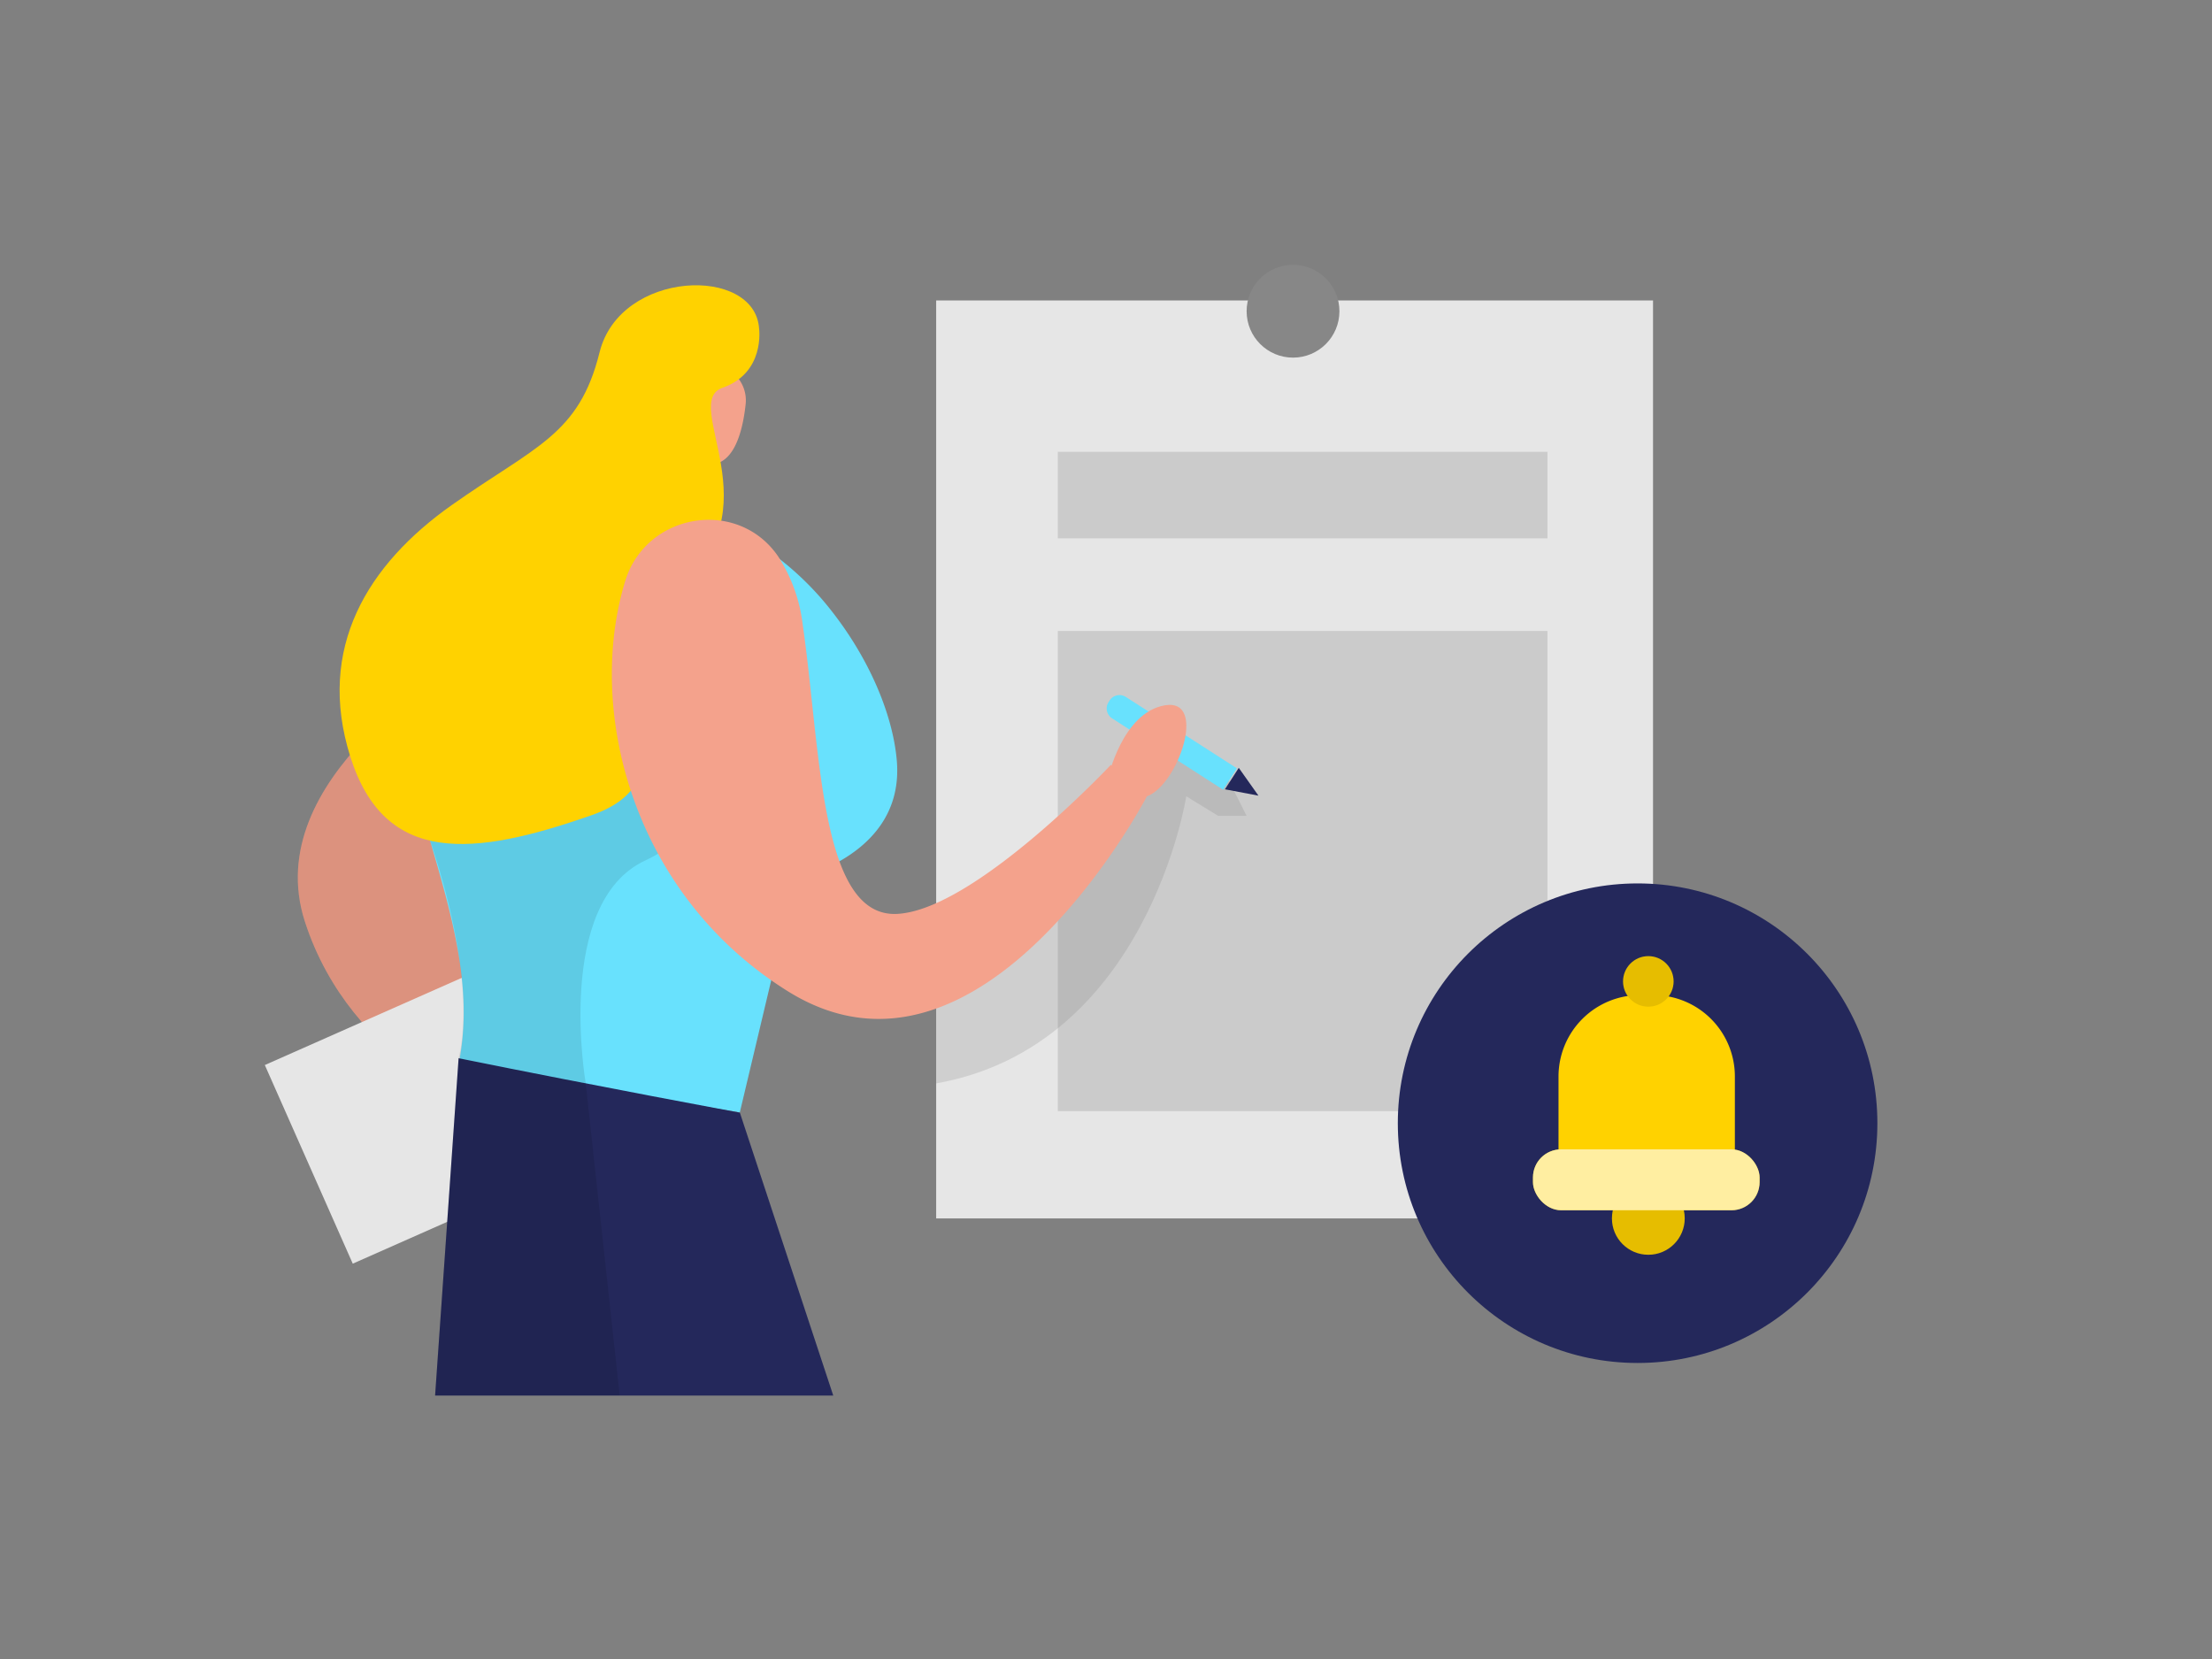<svg id="Layer_1" data-name="Layer 1" xmlns="http://www.w3.org/2000/svg" viewBox="0 0 400 300"><rect x="0" y="0" width="400" height="300" fill="#808080" stroke="none"/><path d="M82.7,120.45s-36,20.17-27.57,46.21,33.7,34.51,33.7,34.51L96,186.32Z" fill="#f4a28c"/><path d="M82.7,120.45s-36,20.17-27.57,46.21,33.7,34.51,33.7,34.51L96,186.32Z" opacity="0.1"/><rect x="169.29" y="54.33" width="129.63" height="166" fill="#e6e6e6"/><path d="M223.15,143l2.28,4.53h-5.16L214.52,144s-7,45.15-45.23,51.91V176.37L210,134.56l12.37,6.8Z" opacity="0.1"/><polygon points="122.2 80.62 122.3 91.52 112.91 93.94 115.62 75.98 122.2 80.62" fill="#f4a28c"/><rect x="53.55" y="180.01" width="53.79" height="39.28" transform="translate(-73.95 49.67) rotate(-23.88)" fill="#e6e6e6"/><path d="M126.54,66.23a6.45,6.45,0,0,1,8.29,6.92c-.55,5.07-2.31,12.1-7.84,10.6-8.47-2.31-5.84-13.37-5.84-13.37A11.81,11.81,0,0,1,126.54,66.23Z" fill="#f4a28c"/><path d="M148.86,108.62a54.21,54.21,0,0,0-60.38-15.5c-9.29,3.55-17.38,10.21-17.36,22.66,0,29.19,16.88,52.41,11.77,76.86l50.89,8.53,7.43-31.26a22,22,0,0,1,10.57-14.15c5.32-3,11.22-8.52,10.39-18.23C161.43,128.9,156.8,118,148.86,108.62Z" fill="#68e1fd"/><path d="M125.19,74.4s0-2.43-2.26-1.63-.9,4,.59,4S125.19,74.4,125.19,74.4Z" fill="#f4a28c"/><rect x="191.29" y="114.1" width="88.54" height="86.83" fill="#878787" opacity="0.28"/><path d="M123.46,133.88s9.68,14.06-6.78,21.72-10.76,40.3-10.76,40.3l-23-4.54s4-12.3-5.13-39.35,43.94-46.8,43.94-46.8Z" opacity="0.1"/><path d="M137.27,59.44s1.11,8-6.62,10.68,9.81,22.44-8.35,36.15,6.06,33.66-15.31,41.14S69.6,156.6,63.36,136.87,66.57,102,81.71,91.32s23-12.65,26.71-27.61S136.55,48,137.27,59.44Z" fill="#ffd200"/><path d="M113.06,105.06c3.79-12.36,20.4-15.11,27.67-4.42a28.82,28.82,0,0,1,4.41,12.2c3.32,22.89,3.08,53.16,17.11,52.42s38.63-26.95,38.63-26.95L207.4,144s-29.78,57.08-64.85,35.3C114.39,161.8,105.88,128.5,113.06,105.06Z" fill="#f4a28c"/><circle cx="233.82" cy="56.28" r="8.39" fill="#878787"/><circle cx="296.13" cy="203.11" r="43.36" fill="#24285b"/><path d="M82.93,191.36l-4.25,61h72l-16.89-51.16S108.23,196.48,82.93,191.36Z" fill="#24285b"/><path d="M211.63,120.74H212a2.13,2.13,0,0,1,2.13,2.13v23.9a0,0,0,0,1,0,0h-4.61a0,0,0,0,1,0,0v-23.9A2.13,2.13,0,0,1,211.63,120.74Z" transform="matrix(0.54, -0.84, 0.84, 0.54, -15.25, 239.55)" fill="#68e1fd"/><polygon points="221.51 142.73 227.57 143.88 224.01 138.85 221.51 142.73" fill="#24285b"/><path d="M200.33,140.83s2.58-12,10.34-13.29S213,142,207.4,144Z" fill="#f4a28c"/><rect x="191.29" y="81.7" width="88.54" height="15.65" fill="#878787" opacity="0.28"/><path d="M296.55,179.94H299a14.72,14.72,0,0,1,14.72,14.72v17.21a0,0,0,0,1,0,0H281.83a0,0,0,0,1,0,0V194.66a14.72,14.72,0,0,1,14.72-14.72Z" fill="#ffd200"/><circle cx="298.07" cy="220.32" r="6.58" fill="#ffd200"/><circle cx="298.07" cy="220.32" r="6.58" opacity="0.1"/><rect x="277.21" y="207.84" width="40.98" height="11.01" rx="5.08" fill="#ffd200"/><rect x="277.21" y="207.84" width="40.98" height="11.01" rx="5.08" fill="#fff" opacity="0.63"/><circle cx="298.07" cy="177.47" r="4.57" fill="#ffd200"/><circle cx="298.07" cy="177.47" r="4.57" opacity="0.1"/><polygon points="105.92 195.91 112.06 252.33 78.68 252.33 82.93 191.36 105.92 195.91" opacity="0.1"/></svg>